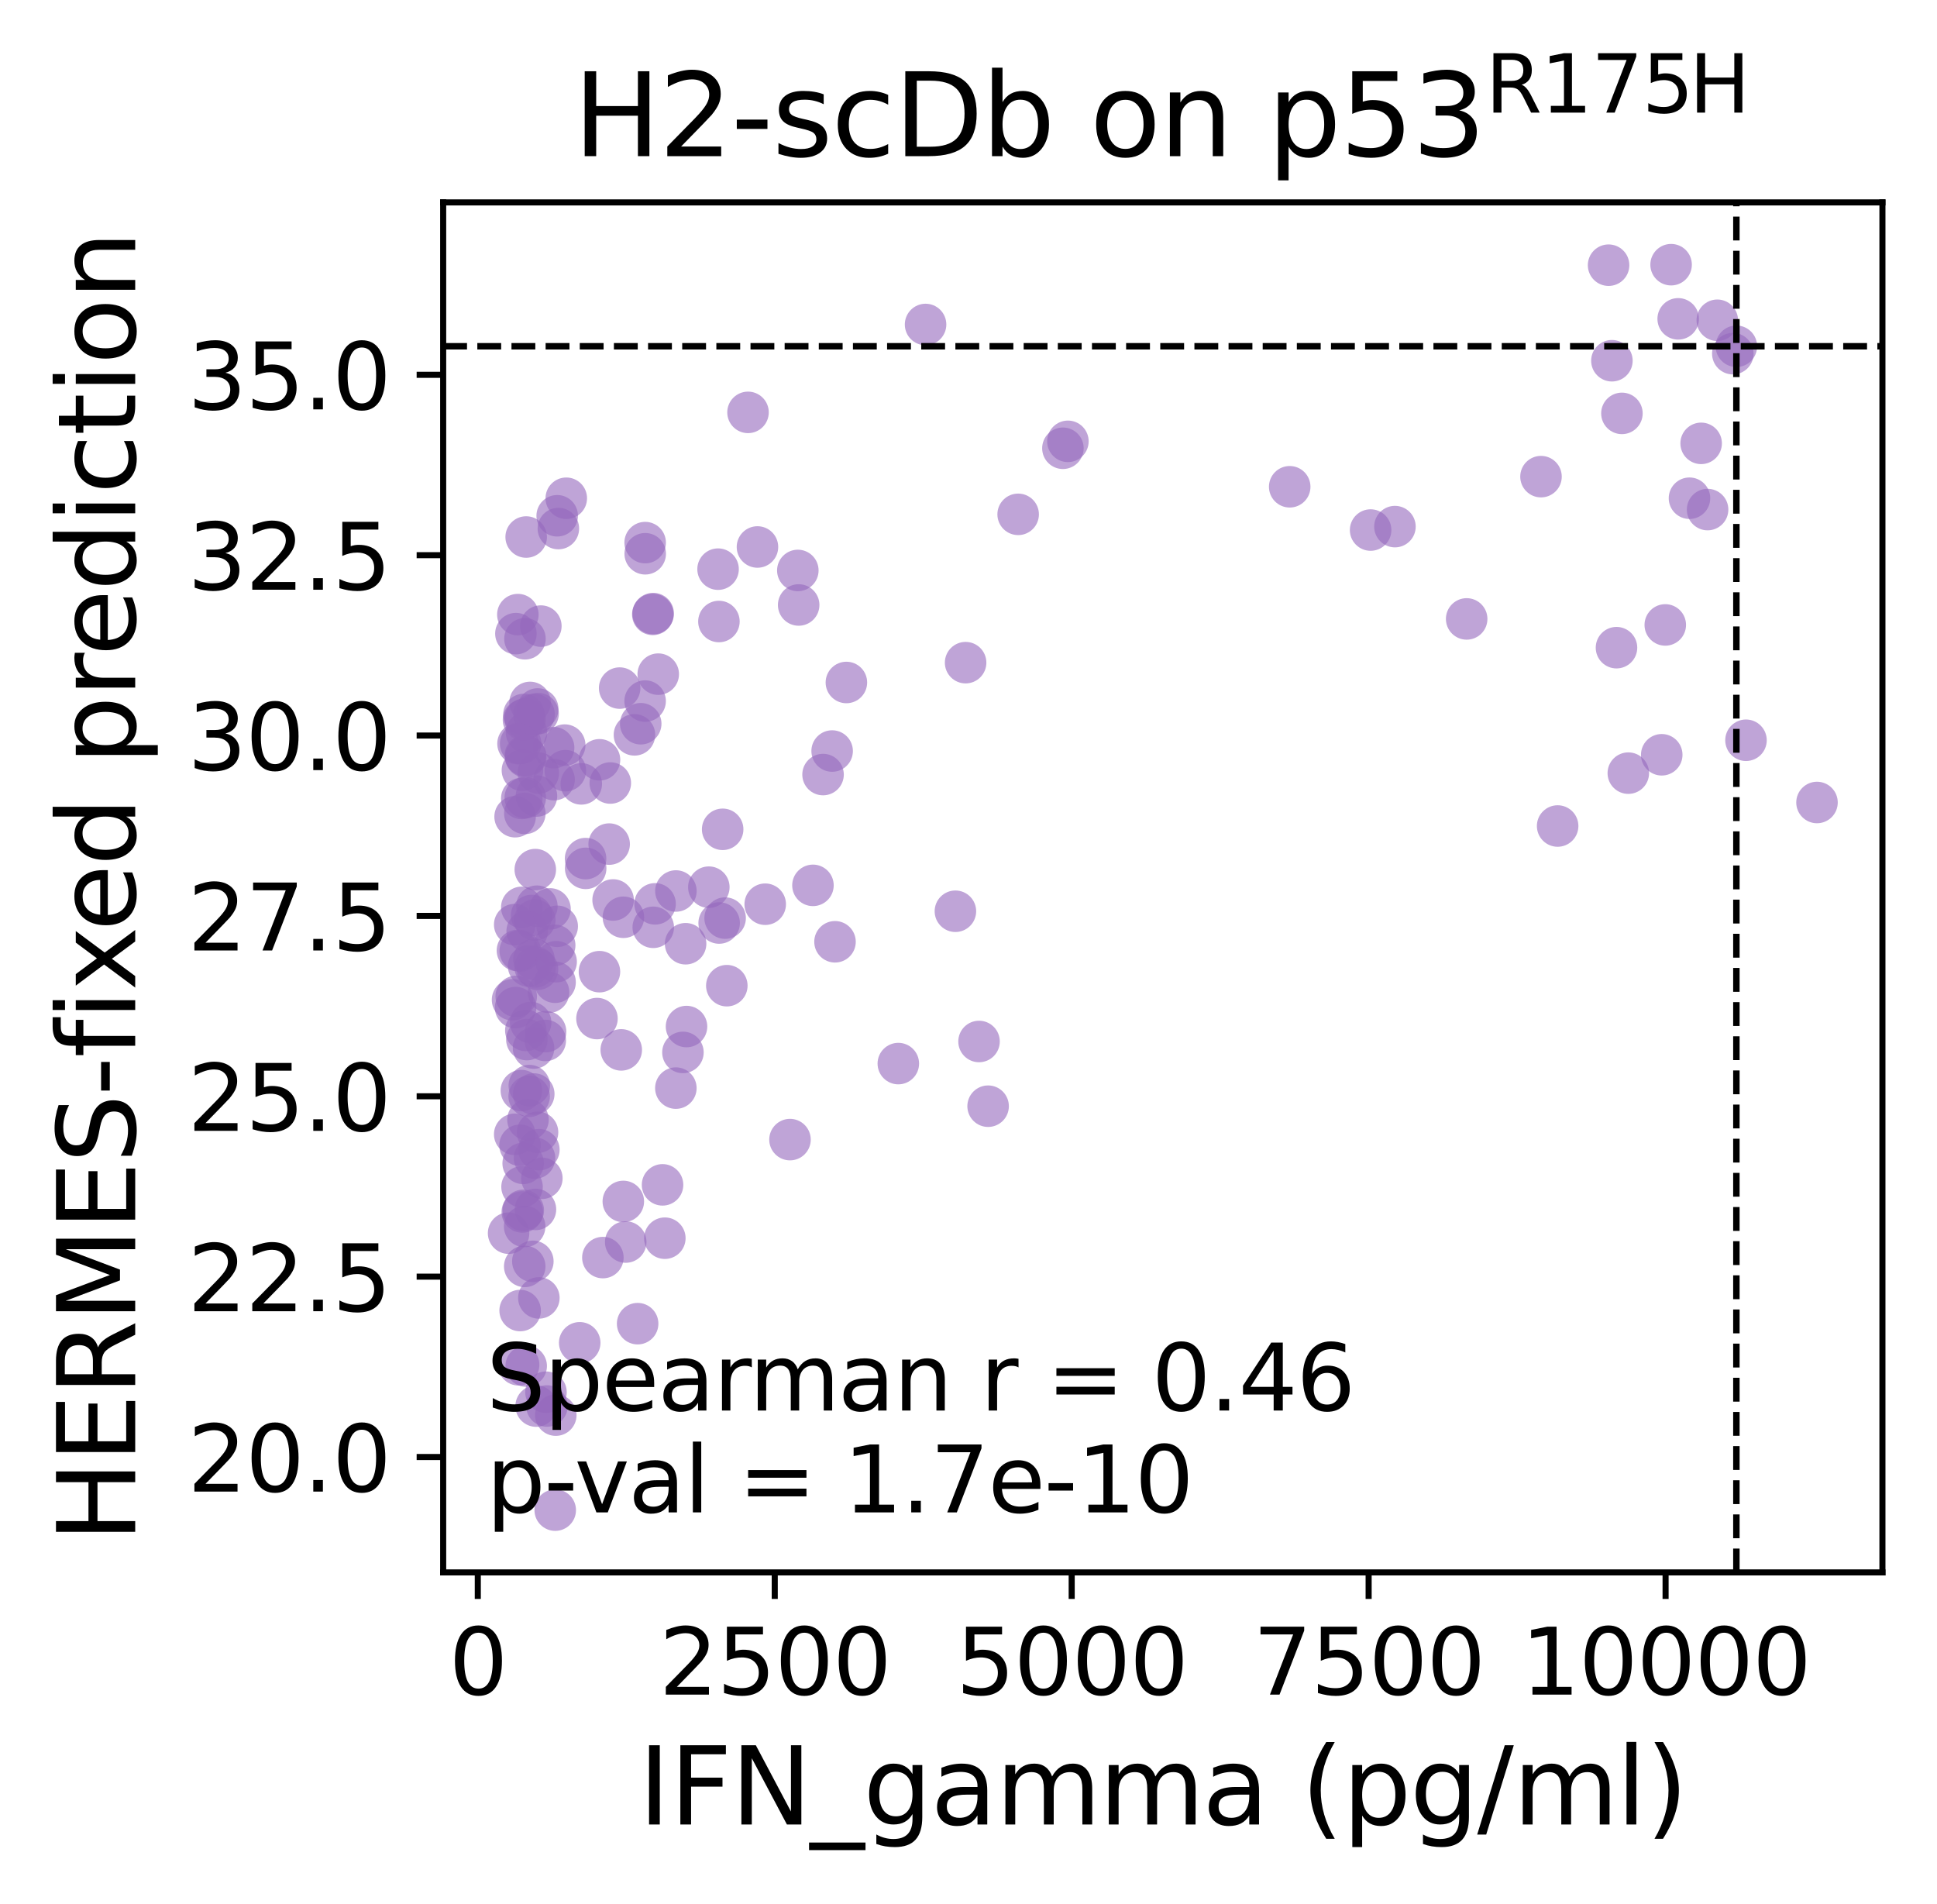 <?xml version="1.0" encoding="utf-8" standalone="no"?>
<!DOCTYPE svg PUBLIC "-//W3C//DTD SVG 1.1//EN"
  "http://www.w3.org/Graphics/SVG/1.1/DTD/svg11.dtd">
<svg xmlns:xlink="http://www.w3.org/1999/xlink" width="255.548pt" height="251.165pt" viewBox="0 0 255.548 251.165" xmlns="http://www.w3.org/2000/svg" version="1.1">
 <defs>
  <style type="text/css">*{stroke-linejoin: round; stroke-linecap: butt}</style>
 </defs>
 <g id="figure_1">
  <g id="patch_1">
   <path d="M 0 251.165 
L 255.548 251.165 
L 255.548 0 
L 0 0 
z
" style="fill: #ffffff"/>
  </g>
  <g id="axes_1">
   <g id="patch_2">
    <path d="M 58.468 207.412 
L 248.348 207.412 
L 248.348 26.7 
L 58.468 26.7 
z
" style="fill: #ffffff"/>
   </g>
   <g id="PathCollection_1">
    <defs>
     <path id="C0_0_3bc3e16971" d="M 0 2.739 
C 0.726 2.739 1.423 2.45 1.936 1.936 
C 2.45 1.423 2.739 0.726 2.739 -0 
C 2.739 -0.726 2.45 -1.423 1.936 -1.936 
C 1.423 -2.45 0.726 -2.739 0 -2.739 
C -0.726 -2.739 -1.423 -2.45 -1.936 -1.936 
C -2.45 -1.423 -2.739 -0.726 -2.739 0 
C -2.739 0.726 -2.45 1.423 -1.936 1.936 
C -1.423 2.45 -0.726 2.739 0 2.739 
z
"/>
    </defs>
    <g clip-path="url(#p2cf070ec98)">
     <use xlink:href="#C0_0_3bc3e16971" x="239.717" y="105.855" style="fill: #9467bd; fill-opacity: 0.6"/>
    </g>
    <g clip-path="url(#p2cf070ec98)">
     <use xlink:href="#C0_0_3bc3e16971" x="225.282" y="67.216" style="fill: #9467bd; fill-opacity: 0.6"/>
    </g>
    <g clip-path="url(#p2cf070ec98)">
     <use xlink:href="#C0_0_3bc3e16971" x="224.432" y="58.482" style="fill: #9467bd; fill-opacity: 0.6"/>
    </g>
    <g clip-path="url(#p2cf070ec98)">
     <use xlink:href="#C0_0_3bc3e16971" x="226.562" y="42.246" style="fill: #9467bd; fill-opacity: 0.6"/>
    </g>
    <g clip-path="url(#p2cf070ec98)">
     <use xlink:href="#C0_0_3bc3e16971" x="212.659" y="47.584" style="fill: #9467bd; fill-opacity: 0.6"/>
    </g>
    <g clip-path="url(#p2cf070ec98)">
     <use xlink:href="#C0_0_3bc3e16971" x="219.699" y="82.433" style="fill: #9467bd; fill-opacity: 0.6"/>
    </g>
    <g clip-path="url(#p2cf070ec98)">
     <use xlink:href="#C0_0_3bc3e16971" x="109.784" y="99.067" style="fill: #9467bd; fill-opacity: 0.6"/>
    </g>
    <g clip-path="url(#p2cf070ec98)">
     <use xlink:href="#C0_0_3bc3e16971" x="205.499" y="108.958" style="fill: #9467bd; fill-opacity: 0.6"/>
    </g>
    <g clip-path="url(#p2cf070ec98)">
     <use xlink:href="#C0_0_3bc3e16971" x="213.98" y="54.529" style="fill: #9467bd; fill-opacity: 0.6"/>
    </g>
    <g clip-path="url(#p2cf070ec98)">
     <use xlink:href="#C0_0_3bc3e16971" x="220.468" y="34.914" style="fill: #9467bd; fill-opacity: 0.6"/>
    </g>
    <g clip-path="url(#p2cf070ec98)">
     <use xlink:href="#C0_0_3bc3e16971" x="229.08" y="45.676" style="fill: #9467bd; fill-opacity: 0.6"/>
    </g>
    <g clip-path="url(#p2cf070ec98)">
     <use xlink:href="#C0_0_3bc3e16971" x="212.22" y="34.98" style="fill: #9467bd; fill-opacity: 0.6"/>
    </g>
    <g clip-path="url(#p2cf070ec98)">
     <use xlink:href="#C0_0_3bc3e16971" x="105.368" y="79.802" style="fill: #9467bd; fill-opacity: 0.6"/>
    </g>
    <g clip-path="url(#p2cf070ec98)">
     <use xlink:href="#C0_0_3bc3e16971" x="122.11" y="42.803" style="fill: #9467bd; fill-opacity: 0.6"/>
    </g>
    <g clip-path="url(#p2cf070ec98)">
     <use xlink:href="#C0_0_3bc3e16971" x="203.304" y="62.873" style="fill: #9467bd; fill-opacity: 0.6"/>
    </g>
    <g clip-path="url(#p2cf070ec98)">
     <use xlink:href="#C0_0_3bc3e16971" x="221.403" y="42.059" style="fill: #9467bd; fill-opacity: 0.6"/>
    </g>
    <g clip-path="url(#p2cf070ec98)">
     <use xlink:href="#C0_0_3bc3e16971" x="219.233" y="99.561" style="fill: #9467bd; fill-opacity: 0.6"/>
    </g>
    <g clip-path="url(#p2cf070ec98)">
     <use xlink:href="#C0_0_3bc3e16971" x="213.264" y="85.434" style="fill: #9467bd; fill-opacity: 0.6"/>
    </g>
    <g clip-path="url(#p2cf070ec98)">
     <use xlink:href="#C0_0_3bc3e16971" x="228.61" y="46.65" style="fill: #9467bd; fill-opacity: 0.6"/>
    </g>
    <g clip-path="url(#p2cf070ec98)">
     <use xlink:href="#C0_0_3bc3e16971" x="230.349" y="97.646" style="fill: #9467bd; fill-opacity: 0.6"/>
    </g>
    <g clip-path="url(#p2cf070ec98)">
     <use xlink:href="#C0_0_3bc3e16971" x="95.889" y="130.019" style="fill: #9467bd; fill-opacity: 0.6"/>
    </g>
    <g clip-path="url(#p2cf070ec98)">
     <use xlink:href="#C0_0_3bc3e16971" x="129.165" y="137.38" style="fill: #9467bd; fill-opacity: 0.6"/>
    </g>
    <g clip-path="url(#p2cf070ec98)">
     <use xlink:href="#C0_0_3bc3e16971" x="214.823" y="101.983" style="fill: #9467bd; fill-opacity: 0.6"/>
    </g>
    <g clip-path="url(#p2cf070ec98)">
     <use xlink:href="#C0_0_3bc3e16971" x="84.123" y="174.602" style="fill: #9467bd; fill-opacity: 0.6"/>
    </g>
    <g clip-path="url(#p2cf070ec98)">
     <use xlink:href="#C0_0_3bc3e16971" x="104.224" y="150.323" style="fill: #9467bd; fill-opacity: 0.6"/>
    </g>
    <g clip-path="url(#p2cf070ec98)">
     <use xlink:href="#C0_0_3bc3e16971" x="79.537" y="165.885" style="fill: #9467bd; fill-opacity: 0.6"/>
    </g>
    <g clip-path="url(#p2cf070ec98)">
     <use xlink:href="#C0_0_3bc3e16971" x="76.481" y="177.126" style="fill: #9467bd; fill-opacity: 0.6"/>
    </g>
    <g clip-path="url(#p2cf070ec98)">
     <use xlink:href="#C0_0_3bc3e16971" x="73.251" y="199.198" style="fill: #9467bd; fill-opacity: 0.6"/>
    </g>
    <g clip-path="url(#p2cf070ec98)">
     <use xlink:href="#C0_0_3bc3e16971" x="89.166" y="143.531" style="fill: #9467bd; fill-opacity: 0.6"/>
    </g>
    <g clip-path="url(#p2cf070ec98)">
     <use xlink:href="#C0_0_3bc3e16971" x="87.712" y="163.328" style="fill: #9467bd; fill-opacity: 0.6"/>
    </g>
    <g clip-path="url(#p2cf070ec98)">
     <use xlink:href="#C0_0_3bc3e16971" x="89.172" y="117.53" style="fill: #9467bd; fill-opacity: 0.6"/>
    </g>
    <g clip-path="url(#p2cf070ec98)">
     <use xlink:href="#C0_0_3bc3e16971" x="82.234" y="158.479" style="fill: #9467bd; fill-opacity: 0.6"/>
    </g>
    <g clip-path="url(#p2cf070ec98)">
     <use xlink:href="#C0_0_3bc3e16971" x="80.367" y="111.342" style="fill: #9467bd; fill-opacity: 0.6"/>
    </g>
    <g clip-path="url(#p2cf070ec98)">
     <use xlink:href="#C0_0_3bc3e16971" x="118.515" y="140.296" style="fill: #9467bd; fill-opacity: 0.6"/>
    </g>
    <g clip-path="url(#p2cf070ec98)">
     <use xlink:href="#C0_0_3bc3e16971" x="127.393" y="87.41" style="fill: #9467bd; fill-opacity: 0.6"/>
    </g>
    <g clip-path="url(#p2cf070ec98)">
     <use xlink:href="#C0_0_3bc3e16971" x="90.572" y="135.409" style="fill: #9467bd; fill-opacity: 0.6"/>
    </g>
    <g clip-path="url(#p2cf070ec98)">
     <use xlink:href="#C0_0_3bc3e16971" x="107.253" y="116.786" style="fill: #9467bd; fill-opacity: 0.6"/>
    </g>
    <g clip-path="url(#p2cf070ec98)">
     <use xlink:href="#C0_0_3bc3e16971" x="72.16" y="185.463" style="fill: #9467bd; fill-opacity: 0.6"/>
    </g>
    <g clip-path="url(#p2cf070ec98)">
     <use xlink:href="#C0_0_3bc3e16971" x="110.163" y="124.229" style="fill: #9467bd; fill-opacity: 0.6"/>
    </g>
    <g clip-path="url(#p2cf070ec98)">
     <use xlink:href="#C0_0_3bc3e16971" x="85.123" y="73.046" style="fill: #9467bd; fill-opacity: 0.6"/>
    </g>
    <g clip-path="url(#p2cf070ec98)">
     <use xlink:href="#C0_0_3bc3e16971" x="71.977" y="136.081" style="fill: #9467bd; fill-opacity: 0.6"/>
    </g>
    <g clip-path="url(#p2cf070ec98)">
     <use xlink:href="#C0_0_3bc3e16971" x="69.74" y="127.424" style="fill: #9467bd; fill-opacity: 0.6"/>
    </g>
    <g clip-path="url(#p2cf070ec98)">
     <use xlink:href="#C0_0_3bc3e16971" x="68.837" y="119.686" style="fill: #9467bd; fill-opacity: 0.6"/>
    </g>
    <g clip-path="url(#p2cf070ec98)">
     <use xlink:href="#C0_0_3bc3e16971" x="68.906" y="159.867" style="fill: #9467bd; fill-opacity: 0.6"/>
    </g>
    <g clip-path="url(#p2cf070ec98)">
     <use xlink:href="#C0_0_3bc3e16971" x="68.922" y="101.61" style="fill: #9467bd; fill-opacity: 0.6"/>
    </g>
    <g clip-path="url(#p2cf070ec98)">
     <use xlink:href="#C0_0_3bc3e16971" x="68.782" y="143.858" style="fill: #9467bd; fill-opacity: 0.6"/>
    </g>
    <g clip-path="url(#p2cf070ec98)">
     <use xlink:href="#C0_0_3bc3e16971" x="71.938" y="137.244" style="fill: #9467bd; fill-opacity: 0.6"/>
    </g>
    <g clip-path="url(#p2cf070ec98)">
     <use xlink:href="#C0_0_3bc3e16971" x="70.735" y="185.475" style="fill: #9467bd; fill-opacity: 0.6"/>
    </g>
    <g clip-path="url(#p2cf070ec98)">
     <use xlink:href="#C0_0_3bc3e16971" x="71.487" y="155.426" style="fill: #9467bd; fill-opacity: 0.6"/>
    </g>
    <g clip-path="url(#p2cf070ec98)">
     <use xlink:href="#C0_0_3bc3e16971" x="70.449" y="126.526" style="fill: #9467bd; fill-opacity: 0.6"/>
    </g>
    <g clip-path="url(#p2cf070ec98)">
     <use xlink:href="#C0_0_3bc3e16971" x="69.658" y="147.702" style="fill: #9467bd; fill-opacity: 0.6"/>
    </g>
    <g clip-path="url(#p2cf070ec98)">
     <use xlink:href="#C0_0_3bc3e16971" x="71.018" y="101.972" style="fill: #9467bd; fill-opacity: 0.6"/>
    </g>
    <g clip-path="url(#p2cf070ec98)">
     <use xlink:href="#C0_0_3bc3e16971" x="80.887" y="118.714" style="fill: #9467bd; fill-opacity: 0.6"/>
    </g>
    <g clip-path="url(#p2cf070ec98)">
     <use xlink:href="#C0_0_3bc3e16971" x="70.99" y="94.135" style="fill: #9467bd; fill-opacity: 0.6"/>
    </g>
    <g clip-path="url(#p2cf070ec98)">
     <use xlink:href="#C0_0_3bc3e16971" x="70.62" y="114.707" style="fill: #9467bd; fill-opacity: 0.6"/>
    </g>
    <g clip-path="url(#p2cf070ec98)">
     <use xlink:href="#C0_0_3bc3e16971" x="140.888" y="58.215" style="fill: #9467bd; fill-opacity: 0.6"/>
    </g>
    <g clip-path="url(#p2cf070ec98)">
     <use xlink:href="#C0_0_3bc3e16971" x="69.227" y="167.049" style="fill: #9467bd; fill-opacity: 0.6"/>
    </g>
    <g clip-path="url(#p2cf070ec98)">
     <use xlink:href="#C0_0_3bc3e16971" x="73.511" y="68.034" style="fill: #9467bd; fill-opacity: 0.6"/>
    </g>
    <g clip-path="url(#p2cf070ec98)">
     <use xlink:href="#C0_0_3bc3e16971" x="70.521" y="152.766" style="fill: #9467bd; fill-opacity: 0.6"/>
    </g>
    <g clip-path="url(#p2cf070ec98)">
     <use xlink:href="#C0_0_3bc3e16971" x="69.55" y="122.837" style="fill: #9467bd; fill-opacity: 0.6"/>
    </g>
    <g clip-path="url(#p2cf070ec98)">
     <use xlink:href="#C0_0_3bc3e16971" x="68.837" y="105.324" style="fill: #9467bd; fill-opacity: 0.6"/>
    </g>
    <g clip-path="url(#p2cf070ec98)">
     <use xlink:href="#C0_0_3bc3e16971" x="68.691" y="98.088" style="fill: #9467bd; fill-opacity: 0.6"/>
    </g>
    <g clip-path="url(#p2cf070ec98)">
     <use xlink:href="#C0_0_3bc3e16971" x="69.301" y="105.215" style="fill: #9467bd; fill-opacity: 0.6"/>
    </g>
    <g clip-path="url(#p2cf070ec98)">
     <use xlink:href="#C0_0_3bc3e16971" x="72.564" y="119.893" style="fill: #9467bd; fill-opacity: 0.6"/>
    </g>
    <g clip-path="url(#p2cf070ec98)">
     <use xlink:href="#C0_0_3bc3e16971" x="70.642" y="159.532" style="fill: #9467bd; fill-opacity: 0.6"/>
    </g>
    <g clip-path="url(#p2cf070ec98)">
     <use xlink:href="#C0_0_3bc3e16971" x="68.423" y="180.027" style="fill: #9467bd; fill-opacity: 0.6"/>
    </g>
    <g clip-path="url(#p2cf070ec98)">
     <use xlink:href="#C0_0_3bc3e16971" x="73.231" y="129.564" style="fill: #9467bd; fill-opacity: 0.6"/>
    </g>
    <g clip-path="url(#p2cf070ec98)">
     <use xlink:href="#C0_0_3bc3e16971" x="70.775" y="105.001" style="fill: #9467bd; fill-opacity: 0.6"/>
    </g>
    <g clip-path="url(#p2cf070ec98)">
     <use xlink:href="#C0_0_3bc3e16971" x="94.847" y="81.982" style="fill: #9467bd; fill-opacity: 0.6"/>
    </g>
    <g clip-path="url(#p2cf070ec98)">
     <use xlink:href="#C0_0_3bc3e16971" x="69.362" y="99.835" style="fill: #9467bd; fill-opacity: 0.6"/>
    </g>
    <g clip-path="url(#p2cf070ec98)">
     <use xlink:href="#C0_0_3bc3e16971" x="180.824" y="69.917" style="fill: #9467bd; fill-opacity: 0.6"/>
    </g>
    <g clip-path="url(#p2cf070ec98)">
     <use xlink:href="#C0_0_3bc3e16971" x="94.735" y="75.076" style="fill: #9467bd; fill-opacity: 0.6"/>
    </g>
    <g clip-path="url(#p2cf070ec98)">
     <use xlink:href="#C0_0_3bc3e16971" x="86.175" y="80.937" style="fill: #9467bd; fill-opacity: 0.6"/>
    </g>
    <g clip-path="url(#p2cf070ec98)">
     <use xlink:href="#C0_0_3bc3e16971" x="79.085" y="128.172" style="fill: #9467bd; fill-opacity: 0.6"/>
    </g>
    <g clip-path="url(#p2cf070ec98)">
     <use xlink:href="#C0_0_3bc3e16971" x="70.94" y="93.52" style="fill: #9467bd; fill-opacity: 0.6"/>
    </g>
    <g clip-path="url(#p2cf070ec98)">
     <use xlink:href="#C0_0_3bc3e16971" x="73.1" y="102.839" style="fill: #9467bd; fill-opacity: 0.6"/>
    </g>
    <g clip-path="url(#p2cf070ec98)">
     <use xlink:href="#C0_0_3bc3e16971" x="73.513" y="122.186" style="fill: #9467bd; fill-opacity: 0.6"/>
    </g>
    <g clip-path="url(#p2cf070ec98)">
     <use xlink:href="#C0_0_3bc3e16971" x="73.04" y="98.626" style="fill: #9467bd; fill-opacity: 0.6"/>
    </g>
    <g clip-path="url(#p2cf070ec98)">
     <use xlink:href="#C0_0_3bc3e16971" x="105.257" y="75.247" style="fill: #9467bd; fill-opacity: 0.6"/>
    </g>
    <g clip-path="url(#p2cf070ec98)">
     <use xlink:href="#C0_0_3bc3e16971" x="73.181" y="124.696" style="fill: #9467bd; fill-opacity: 0.6"/>
    </g>
    <g clip-path="url(#p2cf070ec98)">
     <use xlink:href="#C0_0_3bc3e16971" x="78.759" y="134.357" style="fill: #9467bd; fill-opacity: 0.6"/>
    </g>
    <g clip-path="url(#p2cf070ec98)">
     <use xlink:href="#C0_0_3bc3e16971" x="69.83" y="143.199" style="fill: #9467bd; fill-opacity: 0.6"/>
    </g>
    <g clip-path="url(#p2cf070ec98)">
     <use xlink:href="#C0_0_3bc3e16971" x="70.133" y="120.76" style="fill: #9467bd; fill-opacity: 0.6"/>
    </g>
    <g clip-path="url(#p2cf070ec98)">
     <use xlink:href="#C0_0_3bc3e16971" x="67.621" y="131.88" style="fill: #9467bd; fill-opacity: 0.6"/>
    </g>
    <g clip-path="url(#p2cf070ec98)">
     <use xlink:href="#C0_0_3bc3e16971" x="70.299" y="166.381" style="fill: #9467bd; fill-opacity: 0.6"/>
    </g>
    <g clip-path="url(#p2cf070ec98)">
     <use xlink:href="#C0_0_3bc3e16971" x="69.813" y="144.611" style="fill: #9467bd; fill-opacity: 0.6"/>
    </g>
    <g clip-path="url(#p2cf070ec98)">
     <use xlink:href="#C0_0_3bc3e16971" x="70.39" y="138.246" style="fill: #9467bd; fill-opacity: 0.6"/>
    </g>
    <g clip-path="url(#p2cf070ec98)">
     <use xlink:href="#C0_0_3bc3e16971" x="70.42" y="144.308" style="fill: #9467bd; fill-opacity: 0.6"/>
    </g>
    <g clip-path="url(#p2cf070ec98)">
     <use xlink:href="#C0_0_3bc3e16971" x="74.588" y="101.661" style="fill: #9467bd; fill-opacity: 0.6"/>
    </g>
    <g clip-path="url(#p2cf070ec98)">
     <use xlink:href="#C0_0_3bc3e16971" x="70.83" y="119.535" style="fill: #9467bd; fill-opacity: 0.6"/>
    </g>
    <g clip-path="url(#p2cf070ec98)">
     <use xlink:href="#C0_0_3bc3e16971" x="69.465" y="96.624" style="fill: #9467bd; fill-opacity: 0.6"/>
    </g>
    <g clip-path="url(#p2cf070ec98)">
     <use xlink:href="#C0_0_3bc3e16971" x="73.372" y="126.859" style="fill: #9467bd; fill-opacity: 0.6"/>
    </g>
    <g clip-path="url(#p2cf070ec98)">
     <use xlink:href="#C0_0_3bc3e16971" x="69.931" y="92.657" style="fill: #9467bd; fill-opacity: 0.6"/>
    </g>
    <g clip-path="url(#p2cf070ec98)">
     <use xlink:href="#C0_0_3bc3e16971" x="73.665" y="69.722" style="fill: #9467bd; fill-opacity: 0.6"/>
    </g>
    <g clip-path="url(#p2cf070ec98)">
     <use xlink:href="#C0_0_3bc3e16971" x="71.094" y="151.654" style="fill: #9467bd; fill-opacity: 0.6"/>
    </g>
    <g clip-path="url(#p2cf070ec98)">
     <use xlink:href="#C0_0_3bc3e16971" x="81.751" y="90.764" style="fill: #9467bd; fill-opacity: 0.6"/>
    </g>
    <g clip-path="url(#p2cf070ec98)">
     <use xlink:href="#C0_0_3bc3e16971" x="93.516" y="117.025" style="fill: #9467bd; fill-opacity: 0.6"/>
    </g>
    <g clip-path="url(#p2cf070ec98)">
     <use xlink:href="#C0_0_3bc3e16971" x="184.035" y="69.464" style="fill: #9467bd; fill-opacity: 0.6"/>
    </g>
    <g clip-path="url(#p2cf070ec98)">
     <use xlink:href="#C0_0_3bc3e16971" x="90.451" y="124.486" style="fill: #9467bd; fill-opacity: 0.6"/>
    </g>
    <g clip-path="url(#p2cf070ec98)">
     <use xlink:href="#C0_0_3bc3e16971" x="100.955" y="119.273" style="fill: #9467bd; fill-opacity: 0.6"/>
    </g>
    <g clip-path="url(#p2cf070ec98)">
     <use xlink:href="#C0_0_3bc3e16971" x="95.665" y="121.105" style="fill: #9467bd; fill-opacity: 0.6"/>
    </g>
    <g clip-path="url(#p2cf070ec98)">
     <use xlink:href="#C0_0_3bc3e16971" x="70.918" y="149.36" style="fill: #9467bd; fill-opacity: 0.6"/>
    </g>
    <g clip-path="url(#p2cf070ec98)">
     <use xlink:href="#C0_0_3bc3e16971" x="69.218" y="161.781" style="fill: #9467bd; fill-opacity: 0.6"/>
    </g>
    <g clip-path="url(#p2cf070ec98)">
     <use xlink:href="#C0_0_3bc3e16971" x="69.023" y="153.457" style="fill: #9467bd; fill-opacity: 0.6"/>
    </g>
    <g clip-path="url(#p2cf070ec98)">
     <use xlink:href="#C0_0_3bc3e16971" x="90.1" y="138.821" style="fill: #9467bd; fill-opacity: 0.6"/>
    </g>
    <g clip-path="url(#p2cf070ec98)">
     <use xlink:href="#C0_0_3bc3e16971" x="84.531" y="95.466" style="fill: #9467bd; fill-opacity: 0.6"/>
    </g>
    <g clip-path="url(#p2cf070ec98)">
     <use xlink:href="#C0_0_3bc3e16971" x="70.916" y="127.855" style="fill: #9467bd; fill-opacity: 0.6"/>
    </g>
    <g clip-path="url(#p2cf070ec98)">
     <use xlink:href="#C0_0_3bc3e16971" x="76.689" y="103.401" style="fill: #9467bd; fill-opacity: 0.6"/>
    </g>
    <g clip-path="url(#p2cf070ec98)">
     <use xlink:href="#C0_0_3bc3e16971" x="69.124" y="94.241" style="fill: #9467bd; fill-opacity: 0.6"/>
    </g>
    <g clip-path="url(#p2cf070ec98)">
     <use xlink:href="#C0_0_3bc3e16971" x="69.064" y="94.959" style="fill: #9467bd; fill-opacity: 0.6"/>
    </g>
    <g clip-path="url(#p2cf070ec98)">
     <use xlink:href="#C0_0_3bc3e16971" x="69.288" y="94.837" style="fill: #9467bd; fill-opacity: 0.6"/>
    </g>
    <g clip-path="url(#p2cf070ec98)">
     <use xlink:href="#C0_0_3bc3e16971" x="108.585" y="102.172" style="fill: #9467bd; fill-opacity: 0.6"/>
    </g>
    <g clip-path="url(#p2cf070ec98)">
     <use xlink:href="#C0_0_3bc3e16971" x="134.325" y="67.846" style="fill: #9467bd; fill-opacity: 0.6"/>
    </g>
    <g clip-path="url(#p2cf070ec98)">
     <use xlink:href="#C0_0_3bc3e16971" x="86.183" y="122.319" style="fill: #9467bd; fill-opacity: 0.6"/>
    </g>
    <g clip-path="url(#p2cf070ec98)">
     <use xlink:href="#C0_0_3bc3e16971" x="79.093" y="100.224" style="fill: #9467bd; fill-opacity: 0.6"/>
    </g>
    <g clip-path="url(#p2cf070ec98)">
     <use xlink:href="#C0_0_3bc3e16971" x="72.031" y="183.643" style="fill: #9467bd; fill-opacity: 0.6"/>
    </g>
    <g clip-path="url(#p2cf070ec98)">
     <use xlink:href="#C0_0_3bc3e16971" x="72.371" y="130.888" style="fill: #9467bd; fill-opacity: 0.6"/>
    </g>
    <g clip-path="url(#p2cf070ec98)">
     <use xlink:href="#C0_0_3bc3e16971" x="70.559" y="121.352" style="fill: #9467bd; fill-opacity: 0.6"/>
    </g>
    <g clip-path="url(#p2cf070ec98)">
     <use xlink:href="#C0_0_3bc3e16971" x="71.355" y="82.586" style="fill: #9467bd; fill-opacity: 0.6"/>
    </g>
    <g clip-path="url(#p2cf070ec98)">
     <use xlink:href="#C0_0_3bc3e16971" x="68.064" y="83.581" style="fill: #9467bd; fill-opacity: 0.6"/>
    </g>
    <g clip-path="url(#p2cf070ec98)">
     <use xlink:href="#C0_0_3bc3e16971" x="68.873" y="156.558" style="fill: #9467bd; fill-opacity: 0.6"/>
    </g>
    <g clip-path="url(#p2cf070ec98)">
     <use xlink:href="#C0_0_3bc3e16971" x="71.093" y="171.206" style="fill: #9467bd; fill-opacity: 0.6"/>
    </g>
    <g clip-path="url(#p2cf070ec98)">
     <use xlink:href="#C0_0_3bc3e16971" x="73.326" y="186.665" style="fill: #9467bd; fill-opacity: 0.6"/>
    </g>
    <g clip-path="url(#p2cf070ec98)">
     <use xlink:href="#C0_0_3bc3e16971" x="69.24" y="107.297" style="fill: #9467bd; fill-opacity: 0.6"/>
    </g>
    <g clip-path="url(#p2cf070ec98)">
     <use xlink:href="#C0_0_3bc3e16971" x="69.258" y="84.26" style="fill: #9467bd; fill-opacity: 0.6"/>
    </g>
    <g clip-path="url(#p2cf070ec98)">
     <use xlink:href="#C0_0_3bc3e16971" x="74.709" y="65.723" style="fill: #9467bd; fill-opacity: 0.6"/>
    </g>
    <g clip-path="url(#p2cf070ec98)">
     <use xlink:href="#C0_0_3bc3e16971" x="67.099" y="162.665" style="fill: #9467bd; fill-opacity: 0.6"/>
    </g>
    <g clip-path="url(#p2cf070ec98)">
     <use xlink:href="#C0_0_3bc3e16971" x="77.255" y="113.255" style="fill: #9467bd; fill-opacity: 0.6"/>
    </g>
    <g clip-path="url(#p2cf070ec98)">
     <use xlink:href="#C0_0_3bc3e16971" x="69.511" y="137.131" style="fill: #9467bd; fill-opacity: 0.6"/>
    </g>
    <g clip-path="url(#p2cf070ec98)">
     <use xlink:href="#C0_0_3bc3e16971" x="74.503" y="98.283" style="fill: #9467bd; fill-opacity: 0.6"/>
    </g>
    <g clip-path="url(#p2cf070ec98)">
     <use xlink:href="#C0_0_3bc3e16971" x="69.421" y="180.19" style="fill: #9467bd; fill-opacity: 0.6"/>
    </g>
    <g clip-path="url(#p2cf070ec98)">
     <use xlink:href="#C0_0_3bc3e16971" x="69.037" y="159.653" style="fill: #9467bd; fill-opacity: 0.6"/>
    </g>
    <g clip-path="url(#p2cf070ec98)">
     <use xlink:href="#C0_0_3bc3e16971" x="69.418" y="70.837" style="fill: #9467bd; fill-opacity: 0.6"/>
    </g>
    <g clip-path="url(#p2cf070ec98)">
     <use xlink:href="#C0_0_3bc3e16971" x="82.552" y="163.835" style="fill: #9467bd; fill-opacity: 0.6"/>
    </g>
    <g clip-path="url(#p2cf070ec98)">
     <use xlink:href="#C0_0_3bc3e16971" x="70.007" y="134.875" style="fill: #9467bd; fill-opacity: 0.6"/>
    </g>
    <g clip-path="url(#p2cf070ec98)">
     <use xlink:href="#C0_0_3bc3e16971" x="69.373" y="135.923" style="fill: #9467bd; fill-opacity: 0.6"/>
    </g>
    <g clip-path="url(#p2cf070ec98)">
     <use xlink:href="#C0_0_3bc3e16971" x="70.46" y="94.233" style="fill: #9467bd; fill-opacity: 0.6"/>
    </g>
    <g clip-path="url(#p2cf070ec98)">
     <use xlink:href="#C0_0_3bc3e16971" x="86.842" y="88.926" style="fill: #9467bd; fill-opacity: 0.6"/>
    </g>
    <g clip-path="url(#p2cf070ec98)">
     <use xlink:href="#C0_0_3bc3e16971" x="67.906" y="121.963" style="fill: #9467bd; fill-opacity: 0.6"/>
    </g>
    <g clip-path="url(#p2cf070ec98)">
     <use xlink:href="#C0_0_3bc3e16971" x="68.636" y="125.437" style="fill: #9467bd; fill-opacity: 0.6"/>
    </g>
    <g clip-path="url(#p2cf070ec98)">
     <use xlink:href="#C0_0_3bc3e16971" x="68.607" y="151.07" style="fill: #9467bd; fill-opacity: 0.6"/>
    </g>
    <g clip-path="url(#p2cf070ec98)">
     <use xlink:href="#C0_0_3bc3e16971" x="68.622" y="172.87" style="fill: #9467bd; fill-opacity: 0.6"/>
    </g>
    <g clip-path="url(#p2cf070ec98)">
     <use xlink:href="#C0_0_3bc3e16971" x="67.906" y="149.624" style="fill: #9467bd; fill-opacity: 0.6"/>
    </g>
    <g clip-path="url(#p2cf070ec98)">
     <use xlink:href="#C0_0_3bc3e16971" x="68.342" y="98.093" style="fill: #9467bd; fill-opacity: 0.6"/>
    </g>
    <g clip-path="url(#p2cf070ec98)">
     <use xlink:href="#C0_0_3bc3e16971" x="80.518" y="103.286" style="fill: #9467bd; fill-opacity: 0.6"/>
    </g>
    <g clip-path="url(#p2cf070ec98)">
     <use xlink:href="#C0_0_3bc3e16971" x="68.022" y="132.91" style="fill: #9467bd; fill-opacity: 0.6"/>
    </g>
    <g clip-path="url(#p2cf070ec98)">
     <use xlink:href="#C0_0_3bc3e16971" x="67.958" y="107.731" style="fill: #9467bd; fill-opacity: 0.6"/>
    </g>
    <g clip-path="url(#p2cf070ec98)">
     <use xlink:href="#C0_0_3bc3e16971" x="69.307" y="99.667" style="fill: #9467bd; fill-opacity: 0.6"/>
    </g>
    <g clip-path="url(#p2cf070ec98)">
     <use xlink:href="#C0_0_3bc3e16971" x="68.32" y="81.072" style="fill: #9467bd; fill-opacity: 0.6"/>
    </g>
    <g clip-path="url(#p2cf070ec98)">
     <use xlink:href="#C0_0_3bc3e16971" x="68.105" y="131.433" style="fill: #9467bd; fill-opacity: 0.6"/>
    </g>
    <g clip-path="url(#p2cf070ec98)">
     <use xlink:href="#C0_0_3bc3e16971" x="77.268" y="114.541" style="fill: #9467bd; fill-opacity: 0.6"/>
    </g>
    <g clip-path="url(#p2cf070ec98)">
     <use xlink:href="#C0_0_3bc3e16971" x="70.598" y="127.547" style="fill: #9467bd; fill-opacity: 0.6"/>
    </g>
    <g clip-path="url(#p2cf070ec98)">
     <use xlink:href="#C0_0_3bc3e16971" x="68.265" y="125.382" style="fill: #9467bd; fill-opacity: 0.6"/>
    </g>
    <g clip-path="url(#p2cf070ec98)">
     <use xlink:href="#C0_0_3bc3e16971" x="170.151" y="64.21" style="fill: #9467bd; fill-opacity: 0.6"/>
    </g>
    <g clip-path="url(#p2cf070ec98)">
     <use xlink:href="#C0_0_3bc3e16971" x="193.497" y="81.641" style="fill: #9467bd; fill-opacity: 0.6"/>
    </g>
    <g clip-path="url(#p2cf070ec98)">
     <use xlink:href="#C0_0_3bc3e16971" x="111.664" y="90.025" style="fill: #9467bd; fill-opacity: 0.6"/>
    </g>
    <g clip-path="url(#p2cf070ec98)">
     <use xlink:href="#C0_0_3bc3e16971" x="95.34" y="109.393" style="fill: #9467bd; fill-opacity: 0.6"/>
    </g>
    <g clip-path="url(#p2cf070ec98)">
     <use xlink:href="#C0_0_3bc3e16971" x="81.962" y="138.488" style="fill: #9467bd; fill-opacity: 0.6"/>
    </g>
    <g clip-path="url(#p2cf070ec98)">
     <use xlink:href="#C0_0_3bc3e16971" x="222.893" y="65.72" style="fill: #9467bd; fill-opacity: 0.6"/>
    </g>
    <g clip-path="url(#p2cf070ec98)">
     <use xlink:href="#C0_0_3bc3e16971" x="82.246" y="120.995" style="fill: #9467bd; fill-opacity: 0.6"/>
    </g>
    <g clip-path="url(#p2cf070ec98)">
     <use xlink:href="#C0_0_3bc3e16971" x="99.932" y="72.151" style="fill: #9467bd; fill-opacity: 0.6"/>
    </g>
    <g clip-path="url(#p2cf070ec98)">
     <use xlink:href="#C0_0_3bc3e16971" x="87.41" y="156.291" style="fill: #9467bd; fill-opacity: 0.6"/>
    </g>
    <g clip-path="url(#p2cf070ec98)">
     <use xlink:href="#C0_0_3bc3e16971" x="94.878" y="121.753" style="fill: #9467bd; fill-opacity: 0.6"/>
    </g>
    <g clip-path="url(#p2cf070ec98)">
     <use xlink:href="#C0_0_3bc3e16971" x="126.047" y="120.201" style="fill: #9467bd; fill-opacity: 0.6"/>
    </g>
    <g clip-path="url(#p2cf070ec98)">
     <use xlink:href="#C0_0_3bc3e16971" x="86.424" y="119.225" style="fill: #9467bd; fill-opacity: 0.6"/>
    </g>
    <g clip-path="url(#p2cf070ec98)">
     <use xlink:href="#C0_0_3bc3e16971" x="86.123" y="81.044" style="fill: #9467bd; fill-opacity: 0.6"/>
    </g>
    <g clip-path="url(#p2cf070ec98)">
     <use xlink:href="#C0_0_3bc3e16971" x="85.111" y="92.478" style="fill: #9467bd; fill-opacity: 0.6"/>
    </g>
    <g clip-path="url(#p2cf070ec98)">
     <use xlink:href="#C0_0_3bc3e16971" x="85.115" y="71.574" style="fill: #9467bd; fill-opacity: 0.6"/>
    </g>
    <g clip-path="url(#p2cf070ec98)">
     <use xlink:href="#C0_0_3bc3e16971" x="83.703" y="96.933" style="fill: #9467bd; fill-opacity: 0.6"/>
    </g>
    <g clip-path="url(#p2cf070ec98)">
     <use xlink:href="#C0_0_3bc3e16971" x="98.686" y="54.396" style="fill: #9467bd; fill-opacity: 0.6"/>
    </g>
    <g clip-path="url(#p2cf070ec98)">
     <use xlink:href="#C0_0_3bc3e16971" x="140.23" y="59.13" style="fill: #9467bd; fill-opacity: 0.6"/>
    </g>
    <g clip-path="url(#p2cf070ec98)">
     <use xlink:href="#C0_0_3bc3e16971" x="130.361" y="145.916" style="fill: #9467bd; fill-opacity: 0.6"/>
    </g>
   </g>
   <g id="matplotlib.axis_1">
    <g id="xtick_1">
     <g id="line2d_1">
      <defs>
       <path id="mf88668f2b1" d="M 0 0 
L 0 3.5 
" style="stroke: #000000; stroke-width: 0.8"/>
      </defs>
      <g>
       <use xlink:href="#mf88668f2b1" x="63.036" y="207.412" style="stroke: #000000; stroke-width: 0.8"/>
      </g>
     </g>
     <g id="text_1">
      <!-- 0 -->
      <g transform="translate(59.218 223.53) scale(0.12 -0.12)">
       <defs>
        <path id="DejaVuSans-30" d="M 2034 4250 
Q 1547 4250 1301 3770 
Q 1056 3291 1056 2328 
Q 1056 1369 1301 889 
Q 1547 409 2034 409 
Q 2525 409 2770 889 
Q 3016 1369 3016 2328 
Q 3016 3291 2770 3770 
Q 2525 4250 2034 4250 
z
M 2034 4750 
Q 2819 4750 3233 4129 
Q 3647 3509 3647 2328 
Q 3647 1150 3233 529 
Q 2819 -91 2034 -91 
Q 1250 -91 836 529 
Q 422 1150 422 2328 
Q 422 3509 836 4129 
Q 1250 4750 2034 4750 
z
" transform="scale(0.016)"/>
       </defs>
       <use xlink:href="#DejaVuSans-30"/>
      </g>
     </g>
    </g>
    <g id="xtick_2">
     <g id="line2d_2">
      <g>
       <use xlink:href="#mf88668f2b1" x="102.212" y="207.412" style="stroke: #000000; stroke-width: 0.8"/>
      </g>
     </g>
     <g id="text_2">
      <!-- 2500 -->
      <g transform="translate(86.942 223.53) scale(0.12 -0.12)">
       <defs>
        <path id="DejaVuSans-32" d="M 1228 531 
L 3431 531 
L 3431 0 
L 469 0 
L 469 531 
Q 828 903 1448 1529 
Q 2069 2156 2228 2338 
Q 2531 2678 2651 2914 
Q 2772 3150 2772 3378 
Q 2772 3750 2511 3984 
Q 2250 4219 1831 4219 
Q 1534 4219 1204 4116 
Q 875 4013 500 3803 
L 500 4441 
Q 881 4594 1212 4672 
Q 1544 4750 1819 4750 
Q 2544 4750 2975 4387 
Q 3406 4025 3406 3419 
Q 3406 3131 3298 2873 
Q 3191 2616 2906 2266 
Q 2828 2175 2409 1742 
Q 1991 1309 1228 531 
z
" transform="scale(0.016)"/>
        <path id="DejaVuSans-35" d="M 691 4666 
L 3169 4666 
L 3169 4134 
L 1269 4134 
L 1269 2991 
Q 1406 3038 1543 3061 
Q 1681 3084 1819 3084 
Q 2600 3084 3056 2656 
Q 3513 2228 3513 1497 
Q 3513 744 3044 326 
Q 2575 -91 1722 -91 
Q 1428 -91 1123 -41 
Q 819 9 494 109 
L 494 744 
Q 775 591 1075 516 
Q 1375 441 1709 441 
Q 2250 441 2565 725 
Q 2881 1009 2881 1497 
Q 2881 1984 2565 2268 
Q 2250 2553 1709 2553 
Q 1456 2553 1204 2497 
Q 953 2441 691 2322 
L 691 4666 
z
" transform="scale(0.016)"/>
       </defs>
       <use xlink:href="#DejaVuSans-32"/>
       <use xlink:href="#DejaVuSans-35" x="63.623"/>
       <use xlink:href="#DejaVuSans-30" x="127.246"/>
       <use xlink:href="#DejaVuSans-30" x="190.869"/>
      </g>
     </g>
    </g>
    <g id="xtick_3">
     <g id="line2d_3">
      <g>
       <use xlink:href="#mf88668f2b1" x="141.388" y="207.412" style="stroke: #000000; stroke-width: 0.8"/>
      </g>
     </g>
     <g id="text_3">
      <!-- 5000 -->
      <g transform="translate(126.118 223.53) scale(0.12 -0.12)">
       <use xlink:href="#DejaVuSans-35"/>
       <use xlink:href="#DejaVuSans-30" x="63.623"/>
       <use xlink:href="#DejaVuSans-30" x="127.246"/>
       <use xlink:href="#DejaVuSans-30" x="190.869"/>
      </g>
     </g>
    </g>
    <g id="xtick_4">
     <g id="line2d_4">
      <g>
       <use xlink:href="#mf88668f2b1" x="180.564" y="207.412" style="stroke: #000000; stroke-width: 0.8"/>
      </g>
     </g>
     <g id="text_4">
      <!-- 7500 -->
      <g transform="translate(165.294 223.53) scale(0.12 -0.12)">
       <defs>
        <path id="DejaVuSans-37" d="M 525 4666 
L 3525 4666 
L 3525 4397 
L 1831 0 
L 1172 0 
L 2766 4134 
L 525 4134 
L 525 4666 
z
" transform="scale(0.016)"/>
       </defs>
       <use xlink:href="#DejaVuSans-37"/>
       <use xlink:href="#DejaVuSans-35" x="63.623"/>
       <use xlink:href="#DejaVuSans-30" x="127.246"/>
       <use xlink:href="#DejaVuSans-30" x="190.869"/>
      </g>
     </g>
    </g>
    <g id="xtick_5">
     <g id="line2d_5">
      <g>
       <use xlink:href="#mf88668f2b1" x="219.74" y="207.412" style="stroke: #000000; stroke-width: 0.8"/>
      </g>
     </g>
     <g id="text_5">
      <!-- 10000 -->
      <g transform="translate(200.653 223.53) scale(0.12 -0.12)">
       <defs>
        <path id="DejaVuSans-31" d="M 794 531 
L 1825 531 
L 1825 4091 
L 703 3866 
L 703 4441 
L 1819 4666 
L 2450 4666 
L 2450 531 
L 3481 531 
L 3481 0 
L 794 0 
L 794 531 
z
" transform="scale(0.016)"/>
       </defs>
       <use xlink:href="#DejaVuSans-31"/>
       <use xlink:href="#DejaVuSans-30" x="63.623"/>
       <use xlink:href="#DejaVuSans-30" x="127.246"/>
       <use xlink:href="#DejaVuSans-30" x="190.869"/>
       <use xlink:href="#DejaVuSans-30" x="254.492"/>
      </g>
     </g>
    </g>
    <g id="text_6">
     <!-- IFN_gamma (pg/ml) -->
     <g transform="translate(84.224 240.664) scale(0.14 -0.14)">
      <defs>
       <path id="DejaVuSans-49" d="M 628 4666 
L 1259 4666 
L 1259 0 
L 628 0 
L 628 4666 
z
" transform="scale(0.016)"/>
       <path id="DejaVuSans-46" d="M 628 4666 
L 3309 4666 
L 3309 4134 
L 1259 4134 
L 1259 2759 
L 3109 2759 
L 3109 2228 
L 1259 2228 
L 1259 0 
L 628 0 
L 628 4666 
z
" transform="scale(0.016)"/>
       <path id="DejaVuSans-4e" d="M 628 4666 
L 1478 4666 
L 3547 763 
L 3547 4666 
L 4159 4666 
L 4159 0 
L 3309 0 
L 1241 3903 
L 1241 0 
L 628 0 
L 628 4666 
z
" transform="scale(0.016)"/>
       <path id="DejaVuSans-5f" d="M 3263 -1063 
L 3263 -1509 
L -63 -1509 
L -63 -1063 
L 3263 -1063 
z
" transform="scale(0.016)"/>
       <path id="DejaVuSans-67" d="M 2906 1791 
Q 2906 2416 2648 2759 
Q 2391 3103 1925 3103 
Q 1463 3103 1205 2759 
Q 947 2416 947 1791 
Q 947 1169 1205 825 
Q 1463 481 1925 481 
Q 2391 481 2648 825 
Q 2906 1169 2906 1791 
z
M 3481 434 
Q 3481 -459 3084 -895 
Q 2688 -1331 1869 -1331 
Q 1566 -1331 1297 -1286 
Q 1028 -1241 775 -1147 
L 775 -588 
Q 1028 -725 1275 -790 
Q 1522 -856 1778 -856 
Q 2344 -856 2625 -561 
Q 2906 -266 2906 331 
L 2906 616 
Q 2728 306 2450 153 
Q 2172 0 1784 0 
Q 1141 0 747 490 
Q 353 981 353 1791 
Q 353 2603 747 3093 
Q 1141 3584 1784 3584 
Q 2172 3584 2450 3431 
Q 2728 3278 2906 2969 
L 2906 3500 
L 3481 3500 
L 3481 434 
z
" transform="scale(0.016)"/>
       <path id="DejaVuSans-61" d="M 2194 1759 
Q 1497 1759 1228 1600 
Q 959 1441 959 1056 
Q 959 750 1161 570 
Q 1363 391 1709 391 
Q 2188 391 2477 730 
Q 2766 1069 2766 1631 
L 2766 1759 
L 2194 1759 
z
M 3341 1997 
L 3341 0 
L 2766 0 
L 2766 531 
Q 2569 213 2275 61 
Q 1981 -91 1556 -91 
Q 1019 -91 701 211 
Q 384 513 384 1019 
Q 384 1609 779 1909 
Q 1175 2209 1959 2209 
L 2766 2209 
L 2766 2266 
Q 2766 2663 2505 2880 
Q 2244 3097 1772 3097 
Q 1472 3097 1187 3025 
Q 903 2953 641 2809 
L 641 3341 
Q 956 3463 1253 3523 
Q 1550 3584 1831 3584 
Q 2591 3584 2966 3190 
Q 3341 2797 3341 1997 
z
" transform="scale(0.016)"/>
       <path id="DejaVuSans-6d" d="M 3328 2828 
Q 3544 3216 3844 3400 
Q 4144 3584 4550 3584 
Q 5097 3584 5394 3201 
Q 5691 2819 5691 2113 
L 5691 0 
L 5113 0 
L 5113 2094 
Q 5113 2597 4934 2840 
Q 4756 3084 4391 3084 
Q 3944 3084 3684 2787 
Q 3425 2491 3425 1978 
L 3425 0 
L 2847 0 
L 2847 2094 
Q 2847 2600 2669 2842 
Q 2491 3084 2119 3084 
Q 1678 3084 1418 2786 
Q 1159 2488 1159 1978 
L 1159 0 
L 581 0 
L 581 3500 
L 1159 3500 
L 1159 2956 
Q 1356 3278 1631 3431 
Q 1906 3584 2284 3584 
Q 2666 3584 2933 3390 
Q 3200 3197 3328 2828 
z
" transform="scale(0.016)"/>
       <path id="DejaVuSans-20" transform="scale(0.016)"/>
       <path id="DejaVuSans-28" d="M 1984 4856 
Q 1566 4138 1362 3434 
Q 1159 2731 1159 2009 
Q 1159 1288 1364 580 
Q 1569 -128 1984 -844 
L 1484 -844 
Q 1016 -109 783 600 
Q 550 1309 550 2009 
Q 550 2706 781 3412 
Q 1013 4119 1484 4856 
L 1984 4856 
z
" transform="scale(0.016)"/>
       <path id="DejaVuSans-70" d="M 1159 525 
L 1159 -1331 
L 581 -1331 
L 581 3500 
L 1159 3500 
L 1159 2969 
Q 1341 3281 1617 3432 
Q 1894 3584 2278 3584 
Q 2916 3584 3314 3078 
Q 3713 2572 3713 1747 
Q 3713 922 3314 415 
Q 2916 -91 2278 -91 
Q 1894 -91 1617 61 
Q 1341 213 1159 525 
z
M 3116 1747 
Q 3116 2381 2855 2742 
Q 2594 3103 2138 3103 
Q 1681 3103 1420 2742 
Q 1159 2381 1159 1747 
Q 1159 1113 1420 752 
Q 1681 391 2138 391 
Q 2594 391 2855 752 
Q 3116 1113 3116 1747 
z
" transform="scale(0.016)"/>
       <path id="DejaVuSans-2f" d="M 1625 4666 
L 2156 4666 
L 531 -594 
L 0 -594 
L 1625 4666 
z
" transform="scale(0.016)"/>
       <path id="DejaVuSans-6c" d="M 603 4863 
L 1178 4863 
L 1178 0 
L 603 0 
L 603 4863 
z
" transform="scale(0.016)"/>
       <path id="DejaVuSans-29" d="M 513 4856 
L 1013 4856 
Q 1481 4119 1714 3412 
Q 1947 2706 1947 2009 
Q 1947 1309 1714 600 
Q 1481 -109 1013 -844 
L 513 -844 
Q 928 -128 1133 580 
Q 1338 1288 1338 2009 
Q 1338 2731 1133 3434 
Q 928 4138 513 4856 
z
" transform="scale(0.016)"/>
      </defs>
      <use xlink:href="#DejaVuSans-49"/>
      <use xlink:href="#DejaVuSans-46" x="29.492"/>
      <use xlink:href="#DejaVuSans-4e" x="87.012"/>
      <use xlink:href="#DejaVuSans-5f" x="161.816"/>
      <use xlink:href="#DejaVuSans-67" x="211.816"/>
      <use xlink:href="#DejaVuSans-61" x="275.293"/>
      <use xlink:href="#DejaVuSans-6d" x="336.572"/>
      <use xlink:href="#DejaVuSans-6d" x="433.984"/>
      <use xlink:href="#DejaVuSans-61" x="531.396"/>
      <use xlink:href="#DejaVuSans-20" x="592.676"/>
      <use xlink:href="#DejaVuSans-28" x="624.463"/>
      <use xlink:href="#DejaVuSans-70" x="663.477"/>
      <use xlink:href="#DejaVuSans-67" x="726.953"/>
      <use xlink:href="#DejaVuSans-2f" x="790.43"/>
      <use xlink:href="#DejaVuSans-6d" x="824.121"/>
      <use xlink:href="#DejaVuSans-6c" x="921.533"/>
      <use xlink:href="#DejaVuSans-29" x="949.316"/>
     </g>
    </g>
   </g>
   <g id="matplotlib.axis_2">
    <g id="ytick_1">
     <g id="line2d_6">
      <defs>
       <path id="m9be80065ee" d="M 0 0 
L -3.5 0 
" style="stroke: #000000; stroke-width: 0.8"/>
      </defs>
      <g>
       <use xlink:href="#m9be80065ee" x="58.468" y="192.193" style="stroke: #000000; stroke-width: 0.8"/>
      </g>
     </g>
     <g id="text_7">
      <!-- 20.0 -->
      <g transform="translate(24.749 196.752) scale(0.12 -0.12)">
       <defs>
        <path id="DejaVuSans-2e" d="M 684 794 
L 1344 794 
L 1344 0 
L 684 0 
L 684 794 
z
" transform="scale(0.016)"/>
       </defs>
       <use xlink:href="#DejaVuSans-32"/>
       <use xlink:href="#DejaVuSans-30" x="63.623"/>
       <use xlink:href="#DejaVuSans-2e" x="127.246"/>
       <use xlink:href="#DejaVuSans-30" x="159.033"/>
      </g>
     </g>
    </g>
    <g id="ytick_2">
     <g id="line2d_7">
      <g>
       <use xlink:href="#m9be80065ee" x="58.468" y="168.4" style="stroke: #000000; stroke-width: 0.8"/>
      </g>
     </g>
     <g id="text_8">
      <!-- 22.5 -->
      <g transform="translate(24.749 172.96) scale(0.12 -0.12)">
       <use xlink:href="#DejaVuSans-32"/>
       <use xlink:href="#DejaVuSans-32" x="63.623"/>
       <use xlink:href="#DejaVuSans-2e" x="127.246"/>
       <use xlink:href="#DejaVuSans-35" x="159.033"/>
      </g>
     </g>
    </g>
    <g id="ytick_3">
     <g id="line2d_8">
      <g>
       <use xlink:href="#m9be80065ee" x="58.468" y="144.608" style="stroke: #000000; stroke-width: 0.8"/>
      </g>
     </g>
     <g id="text_9">
      <!-- 25.0 -->
      <g transform="translate(24.749 149.168) scale(0.12 -0.12)">
       <use xlink:href="#DejaVuSans-32"/>
       <use xlink:href="#DejaVuSans-35" x="63.623"/>
       <use xlink:href="#DejaVuSans-2e" x="127.246"/>
       <use xlink:href="#DejaVuSans-30" x="159.033"/>
      </g>
     </g>
    </g>
    <g id="ytick_4">
     <g id="line2d_9">
      <g>
       <use xlink:href="#m9be80065ee" x="58.468" y="120.816" style="stroke: #000000; stroke-width: 0.8"/>
      </g>
     </g>
     <g id="text_10">
      <!-- 27.5 -->
      <g transform="translate(24.749 125.375) scale(0.12 -0.12)">
       <use xlink:href="#DejaVuSans-32"/>
       <use xlink:href="#DejaVuSans-37" x="63.623"/>
       <use xlink:href="#DejaVuSans-2e" x="127.246"/>
       <use xlink:href="#DejaVuSans-35" x="159.033"/>
      </g>
     </g>
    </g>
    <g id="ytick_5">
     <g id="line2d_10">
      <g>
       <use xlink:href="#m9be80065ee" x="58.468" y="97.024" style="stroke: #000000; stroke-width: 0.8"/>
      </g>
     </g>
     <g id="text_11">
      <!-- 30.0 -->
      <g transform="translate(24.749 101.583) scale(0.12 -0.12)">
       <defs>
        <path id="DejaVuSans-33" d="M 2597 2516 
Q 3050 2419 3304 2112 
Q 3559 1806 3559 1356 
Q 3559 666 3084 287 
Q 2609 -91 1734 -91 
Q 1441 -91 1130 -33 
Q 819 25 488 141 
L 488 750 
Q 750 597 1062 519 
Q 1375 441 1716 441 
Q 2309 441 2620 675 
Q 2931 909 2931 1356 
Q 2931 1769 2642 2001 
Q 2353 2234 1838 2234 
L 1294 2234 
L 1294 2753 
L 1863 2753 
Q 2328 2753 2575 2939 
Q 2822 3125 2822 3475 
Q 2822 3834 2567 4026 
Q 2313 4219 1838 4219 
Q 1578 4219 1281 4162 
Q 984 4106 628 3988 
L 628 4550 
Q 988 4650 1302 4700 
Q 1616 4750 1894 4750 
Q 2613 4750 3031 4423 
Q 3450 4097 3450 3541 
Q 3450 3153 3228 2886 
Q 3006 2619 2597 2516 
z
" transform="scale(0.016)"/>
       </defs>
       <use xlink:href="#DejaVuSans-33"/>
       <use xlink:href="#DejaVuSans-30" x="63.623"/>
       <use xlink:href="#DejaVuSans-2e" x="127.246"/>
       <use xlink:href="#DejaVuSans-30" x="159.033"/>
      </g>
     </g>
    </g>
    <g id="ytick_6">
     <g id="line2d_11">
      <g>
       <use xlink:href="#m9be80065ee" x="58.468" y="73.232" style="stroke: #000000; stroke-width: 0.8"/>
      </g>
     </g>
     <g id="text_12">
      <!-- 32.5 -->
      <g transform="translate(24.749 77.791) scale(0.12 -0.12)">
       <use xlink:href="#DejaVuSans-33"/>
       <use xlink:href="#DejaVuSans-32" x="63.623"/>
       <use xlink:href="#DejaVuSans-2e" x="127.246"/>
       <use xlink:href="#DejaVuSans-35" x="159.033"/>
      </g>
     </g>
    </g>
    <g id="ytick_7">
     <g id="line2d_12">
      <g>
       <use xlink:href="#m9be80065ee" x="58.468" y="49.44" style="stroke: #000000; stroke-width: 0.8"/>
      </g>
     </g>
     <g id="text_13">
      <!-- 35.0 -->
      <g transform="translate(24.749 53.999) scale(0.12 -0.12)">
       <use xlink:href="#DejaVuSans-33"/>
       <use xlink:href="#DejaVuSans-35" x="63.623"/>
       <use xlink:href="#DejaVuSans-2e" x="127.246"/>
       <use xlink:href="#DejaVuSans-30" x="159.033"/>
      </g>
     </g>
    </g>
    <g id="text_14">
     <!-- HERMES-fixed prediction -->
     <g transform="translate(17.838 203.466) rotate(-90) scale(0.14 -0.14)">
      <defs>
       <path id="DejaVuSans-48" d="M 628 4666 
L 1259 4666 
L 1259 2753 
L 3553 2753 
L 3553 4666 
L 4184 4666 
L 4184 0 
L 3553 0 
L 3553 2222 
L 1259 2222 
L 1259 0 
L 628 0 
L 628 4666 
z
" transform="scale(0.016)"/>
       <path id="DejaVuSans-45" d="M 628 4666 
L 3578 4666 
L 3578 4134 
L 1259 4134 
L 1259 2753 
L 3481 2753 
L 3481 2222 
L 1259 2222 
L 1259 531 
L 3634 531 
L 3634 0 
L 628 0 
L 628 4666 
z
" transform="scale(0.016)"/>
       <path id="DejaVuSans-52" d="M 2841 2188 
Q 3044 2119 3236 1894 
Q 3428 1669 3622 1275 
L 4263 0 
L 3584 0 
L 2988 1197 
Q 2756 1666 2539 1819 
Q 2322 1972 1947 1972 
L 1259 1972 
L 1259 0 
L 628 0 
L 628 4666 
L 2053 4666 
Q 2853 4666 3247 4331 
Q 3641 3997 3641 3322 
Q 3641 2881 3436 2590 
Q 3231 2300 2841 2188 
z
M 1259 4147 
L 1259 2491 
L 2053 2491 
Q 2509 2491 2742 2702 
Q 2975 2913 2975 3322 
Q 2975 3731 2742 3939 
Q 2509 4147 2053 4147 
L 1259 4147 
z
" transform="scale(0.016)"/>
       <path id="DejaVuSans-4d" d="M 628 4666 
L 1569 4666 
L 2759 1491 
L 3956 4666 
L 4897 4666 
L 4897 0 
L 4281 0 
L 4281 4097 
L 3078 897 
L 2444 897 
L 1241 4097 
L 1241 0 
L 628 0 
L 628 4666 
z
" transform="scale(0.016)"/>
       <path id="DejaVuSans-53" d="M 3425 4513 
L 3425 3897 
Q 3066 4069 2747 4153 
Q 2428 4238 2131 4238 
Q 1616 4238 1336 4038 
Q 1056 3838 1056 3469 
Q 1056 3159 1242 3001 
Q 1428 2844 1947 2747 
L 2328 2669 
Q 3034 2534 3370 2195 
Q 3706 1856 3706 1288 
Q 3706 609 3251 259 
Q 2797 -91 1919 -91 
Q 1588 -91 1214 -16 
Q 841 59 441 206 
L 441 856 
Q 825 641 1194 531 
Q 1563 422 1919 422 
Q 2459 422 2753 634 
Q 3047 847 3047 1241 
Q 3047 1584 2836 1778 
Q 2625 1972 2144 2069 
L 1759 2144 
Q 1053 2284 737 2584 
Q 422 2884 422 3419 
Q 422 4038 858 4394 
Q 1294 4750 2059 4750 
Q 2388 4750 2728 4690 
Q 3069 4631 3425 4513 
z
" transform="scale(0.016)"/>
       <path id="DejaVuSans-2d" d="M 313 2009 
L 1997 2009 
L 1997 1497 
L 313 1497 
L 313 2009 
z
" transform="scale(0.016)"/>
       <path id="DejaVuSans-66" d="M 2375 4863 
L 2375 4384 
L 1825 4384 
Q 1516 4384 1395 4259 
Q 1275 4134 1275 3809 
L 1275 3500 
L 2222 3500 
L 2222 3053 
L 1275 3053 
L 1275 0 
L 697 0 
L 697 3053 
L 147 3053 
L 147 3500 
L 697 3500 
L 697 3744 
Q 697 4328 969 4595 
Q 1241 4863 1831 4863 
L 2375 4863 
z
" transform="scale(0.016)"/>
       <path id="DejaVuSans-69" d="M 603 3500 
L 1178 3500 
L 1178 0 
L 603 0 
L 603 3500 
z
M 603 4863 
L 1178 4863 
L 1178 4134 
L 603 4134 
L 603 4863 
z
" transform="scale(0.016)"/>
       <path id="DejaVuSans-78" d="M 3513 3500 
L 2247 1797 
L 3578 0 
L 2900 0 
L 1881 1375 
L 863 0 
L 184 0 
L 1544 1831 
L 300 3500 
L 978 3500 
L 1906 2253 
L 2834 3500 
L 3513 3500 
z
" transform="scale(0.016)"/>
       <path id="DejaVuSans-65" d="M 3597 1894 
L 3597 1613 
L 953 1613 
Q 991 1019 1311 708 
Q 1631 397 2203 397 
Q 2534 397 2845 478 
Q 3156 559 3463 722 
L 3463 178 
Q 3153 47 2828 -22 
Q 2503 -91 2169 -91 
Q 1331 -91 842 396 
Q 353 884 353 1716 
Q 353 2575 817 3079 
Q 1281 3584 2069 3584 
Q 2775 3584 3186 3129 
Q 3597 2675 3597 1894 
z
M 3022 2063 
Q 3016 2534 2758 2815 
Q 2500 3097 2075 3097 
Q 1594 3097 1305 2825 
Q 1016 2553 972 2059 
L 3022 2063 
z
" transform="scale(0.016)"/>
       <path id="DejaVuSans-64" d="M 2906 2969 
L 2906 4863 
L 3481 4863 
L 3481 0 
L 2906 0 
L 2906 525 
Q 2725 213 2448 61 
Q 2172 -91 1784 -91 
Q 1150 -91 751 415 
Q 353 922 353 1747 
Q 353 2572 751 3078 
Q 1150 3584 1784 3584 
Q 2172 3584 2448 3432 
Q 2725 3281 2906 2969 
z
M 947 1747 
Q 947 1113 1208 752 
Q 1469 391 1925 391 
Q 2381 391 2643 752 
Q 2906 1113 2906 1747 
Q 2906 2381 2643 2742 
Q 2381 3103 1925 3103 
Q 1469 3103 1208 2742 
Q 947 2381 947 1747 
z
" transform="scale(0.016)"/>
       <path id="DejaVuSans-72" d="M 2631 2963 
Q 2534 3019 2420 3045 
Q 2306 3072 2169 3072 
Q 1681 3072 1420 2755 
Q 1159 2438 1159 1844 
L 1159 0 
L 581 0 
L 581 3500 
L 1159 3500 
L 1159 2956 
Q 1341 3275 1631 3429 
Q 1922 3584 2338 3584 
Q 2397 3584 2469 3576 
Q 2541 3569 2628 3553 
L 2631 2963 
z
" transform="scale(0.016)"/>
       <path id="DejaVuSans-63" d="M 3122 3366 
L 3122 2828 
Q 2878 2963 2633 3030 
Q 2388 3097 2138 3097 
Q 1578 3097 1268 2742 
Q 959 2388 959 1747 
Q 959 1106 1268 751 
Q 1578 397 2138 397 
Q 2388 397 2633 464 
Q 2878 531 3122 666 
L 3122 134 
Q 2881 22 2623 -34 
Q 2366 -91 2075 -91 
Q 1284 -91 818 406 
Q 353 903 353 1747 
Q 353 2603 823 3093 
Q 1294 3584 2113 3584 
Q 2378 3584 2631 3529 
Q 2884 3475 3122 3366 
z
" transform="scale(0.016)"/>
       <path id="DejaVuSans-74" d="M 1172 4494 
L 1172 3500 
L 2356 3500 
L 2356 3053 
L 1172 3053 
L 1172 1153 
Q 1172 725 1289 603 
Q 1406 481 1766 481 
L 2356 481 
L 2356 0 
L 1766 0 
Q 1100 0 847 248 
Q 594 497 594 1153 
L 594 3053 
L 172 3053 
L 172 3500 
L 594 3500 
L 594 4494 
L 1172 4494 
z
" transform="scale(0.016)"/>
       <path id="DejaVuSans-6f" d="M 1959 3097 
Q 1497 3097 1228 2736 
Q 959 2375 959 1747 
Q 959 1119 1226 758 
Q 1494 397 1959 397 
Q 2419 397 2687 759 
Q 2956 1122 2956 1747 
Q 2956 2369 2687 2733 
Q 2419 3097 1959 3097 
z
M 1959 3584 
Q 2709 3584 3137 3096 
Q 3566 2609 3566 1747 
Q 3566 888 3137 398 
Q 2709 -91 1959 -91 
Q 1206 -91 779 398 
Q 353 888 353 1747 
Q 353 2609 779 3096 
Q 1206 3584 1959 3584 
z
" transform="scale(0.016)"/>
       <path id="DejaVuSans-6e" d="M 3513 2113 
L 3513 0 
L 2938 0 
L 2938 2094 
Q 2938 2591 2744 2837 
Q 2550 3084 2163 3084 
Q 1697 3084 1428 2787 
Q 1159 2491 1159 1978 
L 1159 0 
L 581 0 
L 581 3500 
L 1159 3500 
L 1159 2956 
Q 1366 3272 1645 3428 
Q 1925 3584 2291 3584 
Q 2894 3584 3203 3211 
Q 3513 2838 3513 2113 
z
" transform="scale(0.016)"/>
      </defs>
      <use xlink:href="#DejaVuSans-48"/>
      <use xlink:href="#DejaVuSans-45" x="75.195"/>
      <use xlink:href="#DejaVuSans-52" x="138.379"/>
      <use xlink:href="#DejaVuSans-4d" x="207.861"/>
      <use xlink:href="#DejaVuSans-45" x="294.141"/>
      <use xlink:href="#DejaVuSans-53" x="357.324"/>
      <use xlink:href="#DejaVuSans-2d" x="420.801"/>
      <use xlink:href="#DejaVuSans-66" x="456.885"/>
      <use xlink:href="#DejaVuSans-69" x="492.09"/>
      <use xlink:href="#DejaVuSans-78" x="519.873"/>
      <use xlink:href="#DejaVuSans-65" x="575.928"/>
      <use xlink:href="#DejaVuSans-64" x="637.451"/>
      <use xlink:href="#DejaVuSans-20" x="700.928"/>
      <use xlink:href="#DejaVuSans-70" x="732.715"/>
      <use xlink:href="#DejaVuSans-72" x="796.191"/>
      <use xlink:href="#DejaVuSans-65" x="835.055"/>
      <use xlink:href="#DejaVuSans-64" x="896.578"/>
      <use xlink:href="#DejaVuSans-69" x="960.055"/>
      <use xlink:href="#DejaVuSans-63" x="987.838"/>
      <use xlink:href="#DejaVuSans-74" x="1042.818"/>
      <use xlink:href="#DejaVuSans-69" x="1082.027"/>
      <use xlink:href="#DejaVuSans-6f" x="1109.811"/>
      <use xlink:href="#DejaVuSans-6e" x="1170.992"/>
     </g>
    </g>
   </g>
   <g id="line2d_13">
    <path d="M 229.08 207.412 
L 229.08 26.7 
" clip-path="url(#p2cf070ec98)" style="fill: none; stroke-dasharray: 3.145,1.36; stroke-dashoffset: 0; stroke: #000000; stroke-width: 0.85"/>
   </g>
   <g id="line2d_14">
    <path d="M 58.468 45.676 
L 248.348 45.676 
" clip-path="url(#p2cf070ec98)" style="fill: none; stroke-dasharray: 3.145,1.36; stroke-dashoffset: 0; stroke: #000000; stroke-width: 0.85"/>
   </g>
   <g id="patch_3">
    <path d="M 58.468 207.412 
L 58.468 26.7 
" style="fill: none; stroke: #000000; stroke-width: 0.8; stroke-linejoin: miter; stroke-linecap: square"/>
   </g>
   <g id="patch_4">
    <path d="M 248.348 207.412 
L 248.348 26.7 
" style="fill: none; stroke: #000000; stroke-width: 0.8; stroke-linejoin: miter; stroke-linecap: square"/>
   </g>
   <g id="patch_5">
    <path d="M 58.468 207.412 
L 248.348 207.412 
" style="fill: none; stroke: #000000; stroke-width: 0.8; stroke-linejoin: miter; stroke-linecap: square"/>
   </g>
   <g id="patch_6">
    <path d="M 58.468 26.7 
L 248.348 26.7 
" style="fill: none; stroke: #000000; stroke-width: 0.8; stroke-linejoin: miter; stroke-linecap: square"/>
   </g>
   <g id="text_15">
    <!-- Spearman r = 0.46 -->
    <g transform="translate(64.165 186.058) scale(0.12 -0.12)">
     <defs>
      <path id="DejaVuSans-3d" d="M 678 2906 
L 4684 2906 
L 4684 2381 
L 678 2381 
L 678 2906 
z
M 678 1631 
L 4684 1631 
L 4684 1100 
L 678 1100 
L 678 1631 
z
" transform="scale(0.016)"/>
      <path id="DejaVuSans-34" d="M 2419 4116 
L 825 1625 
L 2419 1625 
L 2419 4116 
z
M 2253 4666 
L 3047 4666 
L 3047 1625 
L 3713 1625 
L 3713 1100 
L 3047 1100 
L 3047 0 
L 2419 0 
L 2419 1100 
L 313 1100 
L 313 1709 
L 2253 4666 
z
" transform="scale(0.016)"/>
      <path id="DejaVuSans-36" d="M 2113 2584 
Q 1688 2584 1439 2293 
Q 1191 2003 1191 1497 
Q 1191 994 1439 701 
Q 1688 409 2113 409 
Q 2538 409 2786 701 
Q 3034 994 3034 1497 
Q 3034 2003 2786 2293 
Q 2538 2584 2113 2584 
z
M 3366 4563 
L 3366 3988 
Q 3128 4100 2886 4159 
Q 2644 4219 2406 4219 
Q 1781 4219 1451 3797 
Q 1122 3375 1075 2522 
Q 1259 2794 1537 2939 
Q 1816 3084 2150 3084 
Q 2853 3084 3261 2657 
Q 3669 2231 3669 1497 
Q 3669 778 3244 343 
Q 2819 -91 2113 -91 
Q 1303 -91 875 529 
Q 447 1150 447 2328 
Q 447 3434 972 4092 
Q 1497 4750 2381 4750 
Q 2619 4750 2861 4703 
Q 3103 4656 3366 4563 
z
" transform="scale(0.016)"/>
     </defs>
     <use xlink:href="#DejaVuSans-53"/>
     <use xlink:href="#DejaVuSans-70" x="63.477"/>
     <use xlink:href="#DejaVuSans-65" x="126.953"/>
     <use xlink:href="#DejaVuSans-61" x="188.477"/>
     <use xlink:href="#DejaVuSans-72" x="249.756"/>
     <use xlink:href="#DejaVuSans-6d" x="289.119"/>
     <use xlink:href="#DejaVuSans-61" x="386.531"/>
     <use xlink:href="#DejaVuSans-6e" x="447.811"/>
     <use xlink:href="#DejaVuSans-20" x="511.189"/>
     <use xlink:href="#DejaVuSans-72" x="542.977"/>
     <use xlink:href="#DejaVuSans-20" x="584.09"/>
     <use xlink:href="#DejaVuSans-3d" x="615.877"/>
     <use xlink:href="#DejaVuSans-20" x="699.666"/>
     <use xlink:href="#DejaVuSans-30" x="731.453"/>
     <use xlink:href="#DejaVuSans-2e" x="795.076"/>
     <use xlink:href="#DejaVuSans-34" x="826.863"/>
     <use xlink:href="#DejaVuSans-36" x="890.486"/>
    </g>
    <!-- p-val = 1.7e-10 -->
    <g transform="translate(64.165 199.495) scale(0.12 -0.12)">
     <defs>
      <path id="DejaVuSans-76" d="M 191 3500 
L 800 3500 
L 1894 563 
L 2988 3500 
L 3597 3500 
L 2284 0 
L 1503 0 
L 191 3500 
z
" transform="scale(0.016)"/>
     </defs>
     <use xlink:href="#DejaVuSans-70"/>
     <use xlink:href="#DejaVuSans-2d" x="63.477"/>
     <use xlink:href="#DejaVuSans-76" x="96.936"/>
     <use xlink:href="#DejaVuSans-61" x="156.115"/>
     <use xlink:href="#DejaVuSans-6c" x="217.395"/>
     <use xlink:href="#DejaVuSans-20" x="245.178"/>
     <use xlink:href="#DejaVuSans-3d" x="276.965"/>
     <use xlink:href="#DejaVuSans-20" x="360.754"/>
     <use xlink:href="#DejaVuSans-31" x="392.541"/>
     <use xlink:href="#DejaVuSans-2e" x="456.164"/>
     <use xlink:href="#DejaVuSans-37" x="487.951"/>
     <use xlink:href="#DejaVuSans-65" x="551.574"/>
     <use xlink:href="#DejaVuSans-2d" x="613.098"/>
     <use xlink:href="#DejaVuSans-31" x="649.182"/>
     <use xlink:href="#DejaVuSans-30" x="712.805"/>
    </g>
   </g>
   <g id="text_16">
    <!-- H2-scDb on p53$^\text{R175H}$ -->
    <g transform="translate(75.633 20.7) scale(0.15 -0.15)">
     <defs>
      <path id="DejaVuSans-73" d="M 2834 3397 
L 2834 2853 
Q 2591 2978 2328 3040 
Q 2066 3103 1784 3103 
Q 1356 3103 1142 2972 
Q 928 2841 928 2578 
Q 928 2378 1081 2264 
Q 1234 2150 1697 2047 
L 1894 2003 
Q 2506 1872 2764 1633 
Q 3022 1394 3022 966 
Q 3022 478 2636 193 
Q 2250 -91 1575 -91 
Q 1294 -91 989 -36 
Q 684 19 347 128 
L 347 722 
Q 666 556 975 473 
Q 1284 391 1588 391 
Q 1994 391 2212 530 
Q 2431 669 2431 922 
Q 2431 1156 2273 1281 
Q 2116 1406 1581 1522 
L 1381 1569 
Q 847 1681 609 1914 
Q 372 2147 372 2553 
Q 372 3047 722 3315 
Q 1072 3584 1716 3584 
Q 2034 3584 2315 3537 
Q 2597 3491 2834 3397 
z
" transform="scale(0.016)"/>
      <path id="DejaVuSans-44" d="M 1259 4147 
L 1259 519 
L 2022 519 
Q 2988 519 3436 956 
Q 3884 1394 3884 2338 
Q 3884 3275 3436 3711 
Q 2988 4147 2022 4147 
L 1259 4147 
z
M 628 4666 
L 1925 4666 
Q 3281 4666 3915 4102 
Q 4550 3538 4550 2338 
Q 4550 1131 3912 565 
Q 3275 0 1925 0 
L 628 0 
L 628 4666 
z
" transform="scale(0.016)"/>
      <path id="DejaVuSans-62" d="M 3116 1747 
Q 3116 2381 2855 2742 
Q 2594 3103 2138 3103 
Q 1681 3103 1420 2742 
Q 1159 2381 1159 1747 
Q 1159 1113 1420 752 
Q 1681 391 2138 391 
Q 2594 391 2855 752 
Q 3116 1113 3116 1747 
z
M 1159 2969 
Q 1341 3281 1617 3432 
Q 1894 3584 2278 3584 
Q 2916 3584 3314 3078 
Q 3713 2572 3713 1747 
Q 3713 922 3314 415 
Q 2916 -91 2278 -91 
Q 1894 -91 1617 61 
Q 1341 213 1159 525 
L 1159 0 
L 581 0 
L 581 4863 
L 1159 4863 
L 1159 2969 
z
" transform="scale(0.016)"/>
     </defs>
     <use xlink:href="#DejaVuSans-48" transform="translate(0 0.684)"/>
     <use xlink:href="#DejaVuSans-32" transform="translate(75.195 0.684)"/>
     <use xlink:href="#DejaVuSans-2d" transform="translate(138.818 0.684)"/>
     <use xlink:href="#DejaVuSans-73" transform="translate(174.902 0.684)"/>
     <use xlink:href="#DejaVuSans-63" transform="translate(227.002 0.684)"/>
     <use xlink:href="#DejaVuSans-44" transform="translate(281.982 0.684)"/>
     <use xlink:href="#DejaVuSans-62" transform="translate(358.984 0.684)"/>
     <use xlink:href="#DejaVuSans-20" transform="translate(422.461 0.684)"/>
     <use xlink:href="#DejaVuSans-6f" transform="translate(454.248 0.684)"/>
     <use xlink:href="#DejaVuSans-6e" transform="translate(515.43 0.684)"/>
     <use xlink:href="#DejaVuSans-20" transform="translate(578.809 0.684)"/>
     <use xlink:href="#DejaVuSans-70" transform="translate(610.596 0.684)"/>
     <use xlink:href="#DejaVuSans-35" transform="translate(674.072 0.684)"/>
     <use xlink:href="#DejaVuSans-33" transform="translate(737.695 0.684)"/>
     <use xlink:href="#DejaVuSans-52" transform="translate(802.275 38.966) scale(0.7)"/>
     <use xlink:href="#DejaVuSans-31" transform="translate(850.913 38.966) scale(0.7)"/>
     <use xlink:href="#DejaVuSans-37" transform="translate(895.449 38.966) scale(0.7)"/>
     <use xlink:href="#DejaVuSans-35" transform="translate(939.985 38.966) scale(0.7)"/>
     <use xlink:href="#DejaVuSans-48" transform="translate(981.371 38.966) scale(0.7)"/>
    </g>
   </g>
  </g>
 </g>
 <defs>
  <clipPath id="p2cf070ec98">
   <rect x="58.468" y="26.7" width="189.88" height="180.712"/>
  </clipPath>
 </defs>
</svg>
